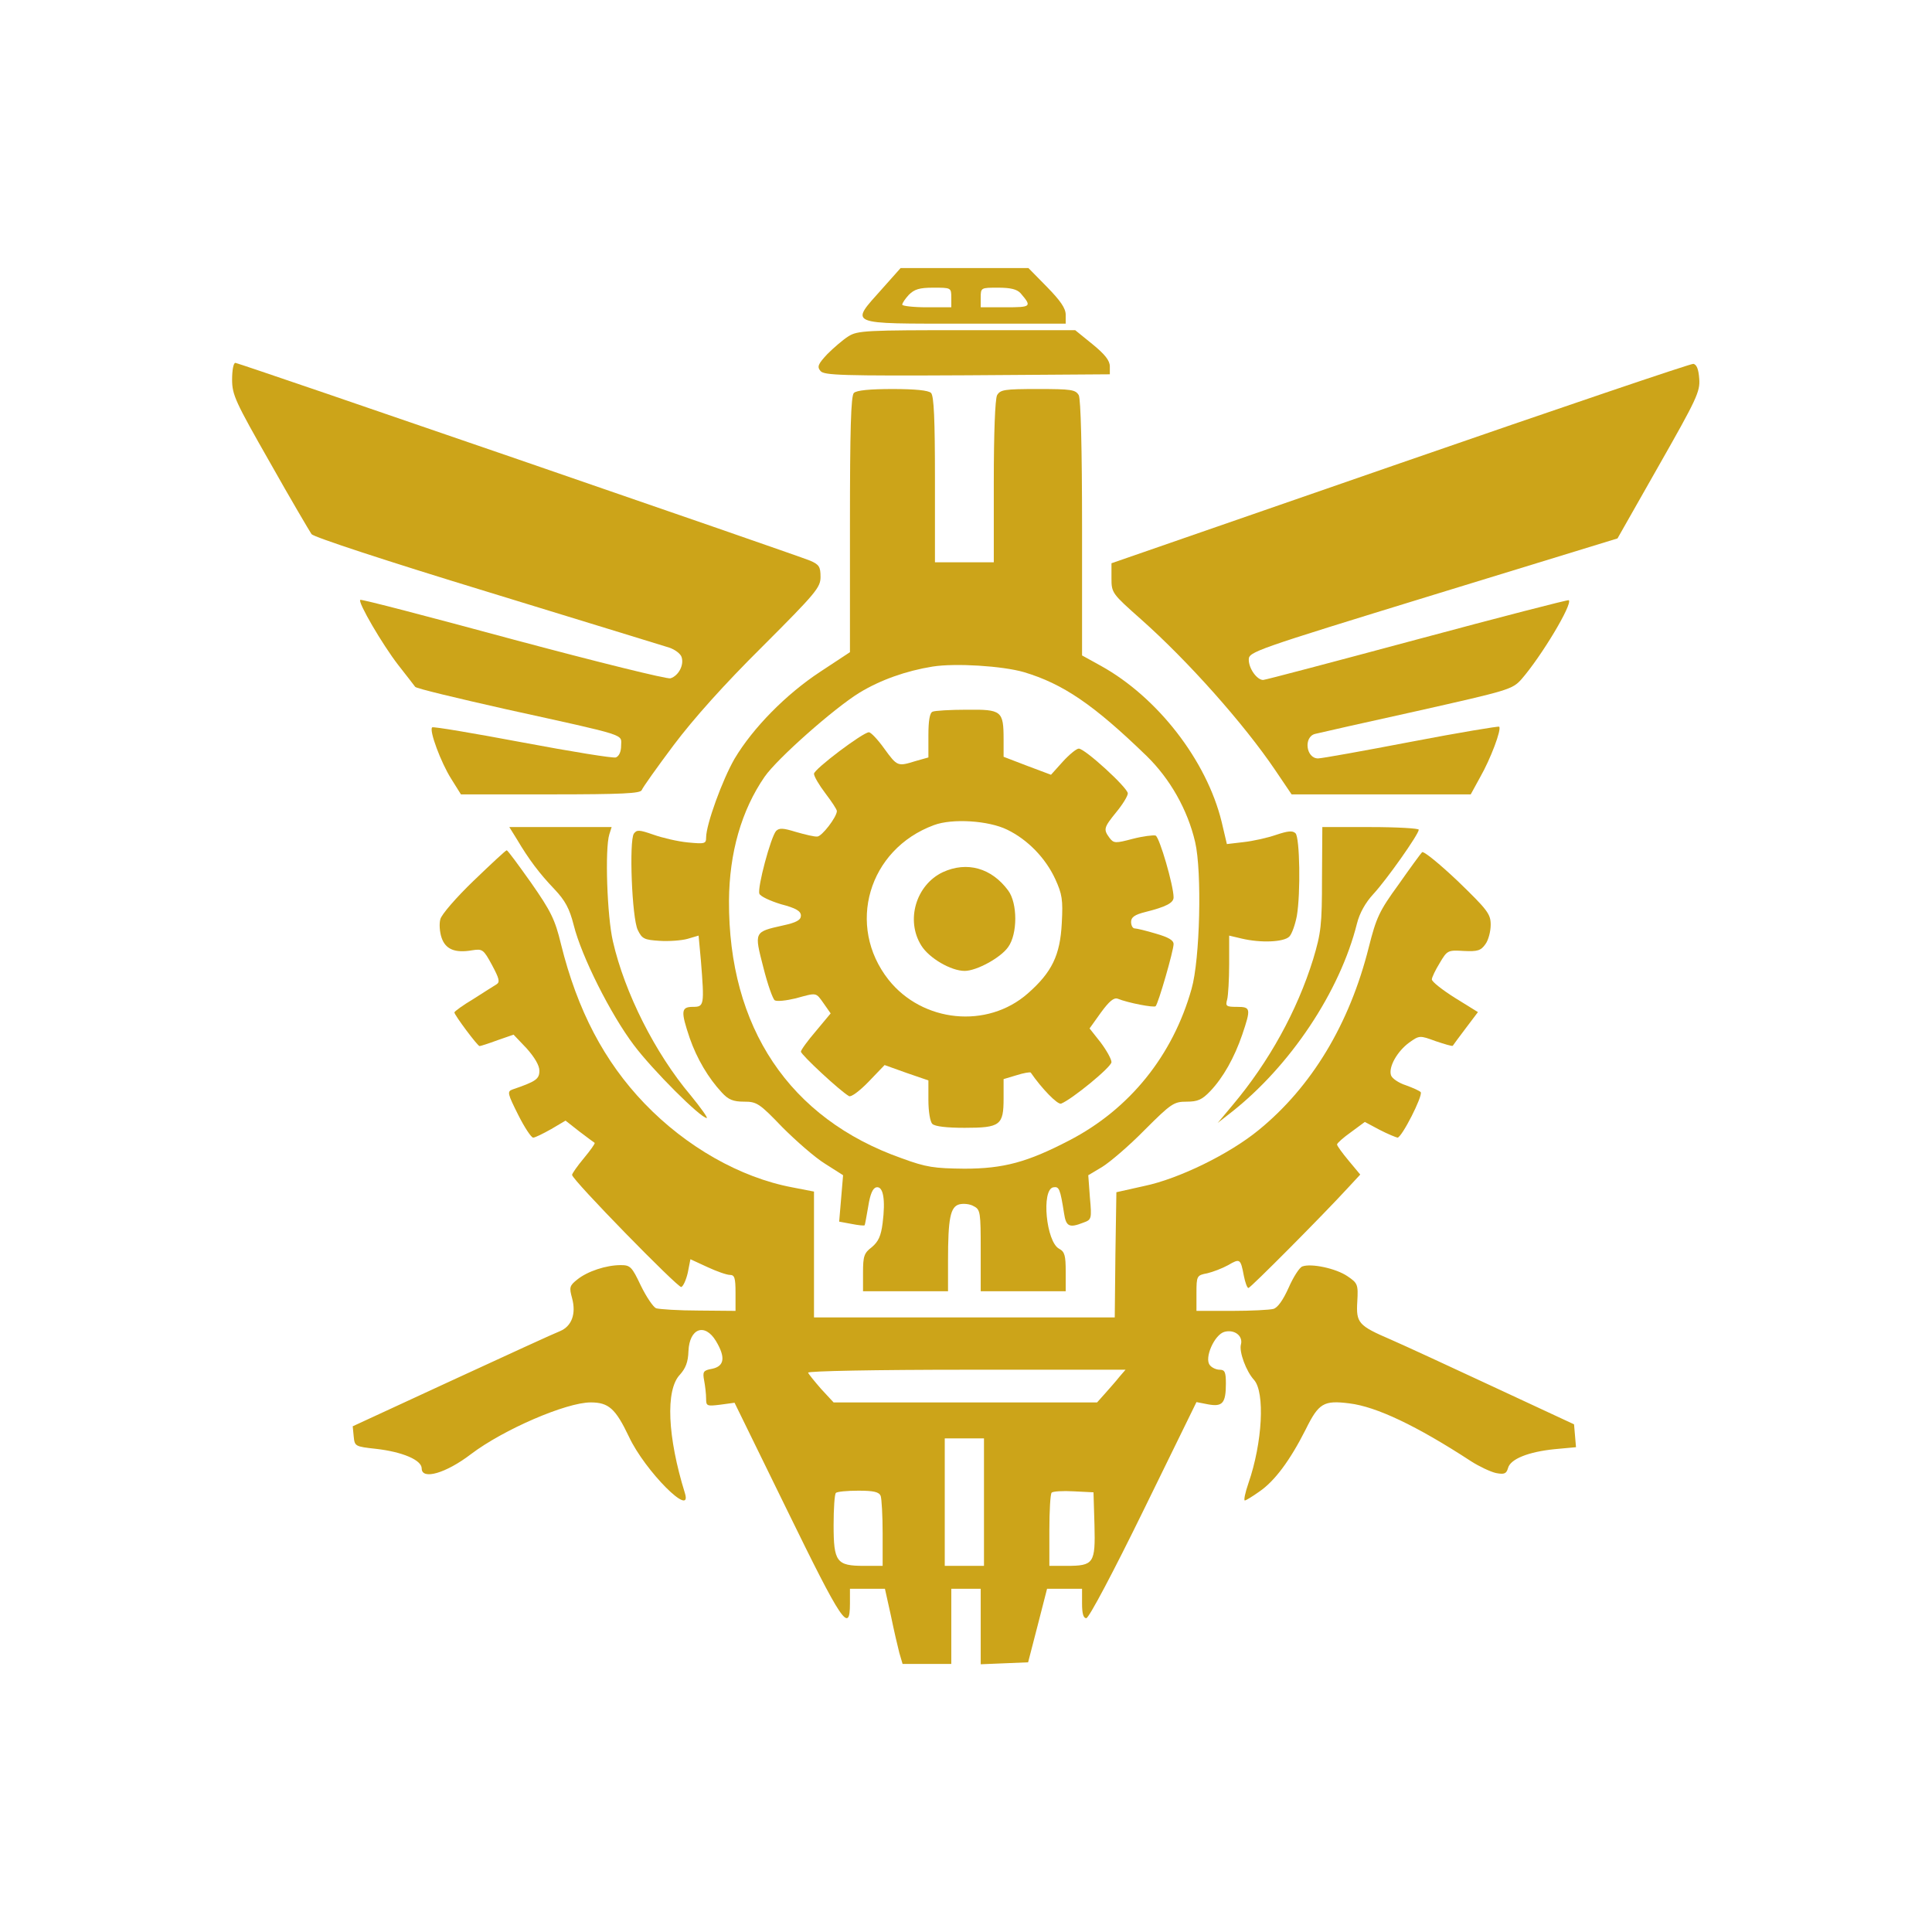 <?xml version="1.0" standalone="no"?>
<!DOCTYPE svg PUBLIC "-//W3C//DTD SVG 20010904//EN"
 "http://www.w3.org/TR/2001/REC-SVG-20010904/DTD/svg10.dtd">
<svg version="1.0" xmlns="http://www.w3.org/2000/svg"
 width="591pt" height="591pt" viewBox="0 0 591 591"
 preserveAspectRatio="xMidYMid meet">

<g transform="translate(0,591) scale(0.1,-0.1)"
fill="#CCA419" stroke="none">
<path d="M2698 5026 c-99 -111 -110 -106 252 -106 l310 0 0 27 c0 20 -16 43
-57 85 l-57 58 -196 0 -195 0 -57 -64z m212 -26 l0 -30 -75 0 c-41 0 -75 4
-75 8 0 5 9 18 20 30 17 17 32 22 75 22 54 0 55 0 55 -30z m212 13 c35 -41 33
-43 -46 -43 l-76 0 0 30 c0 30 1 30 53 30 39 0 58 -5 69 -17z"/>
<path d="M2595 4881 c-16 -10 -45 -35 -64 -54 -29 -31 -32 -39 -21 -52 11 -13
65 -15 449 -13 l436 3 0 24 c0 18 -15 37 -53 68 l-53 43 -332 0 c-307 0 -334
-1 -362 -19z"/>
<path d="M710 4749 c0 -47 10 -68 116 -254 63 -112 121 -210 127 -219 7 -9
229 -82 537 -176 289 -89 539 -165 557 -171 18 -6 35 -19 38 -29 8 -24 -9 -57
-34 -65 -10 -3 -224 50 -482 119 -255 69 -465 124 -467 121 -8 -7 68 -137 116
-199 26 -33 49 -63 52 -67 3 -5 129 -35 280 -69 377 -83 350 -75 350 -111 0
-18 -6 -32 -16 -36 -8 -3 -137 18 -286 46 -149 28 -273 49 -276 46 -10 -9 27
-108 58 -157 l30 -48 274 0 c221 0 275 3 279 13 3 8 47 70 98 138 61 81 154
185 271 301 164 164 178 181 178 213 0 31 -4 38 -32 50 -52 21 -1748 605
-1758 605 -6 0 -10 -23 -10 -51z"/>
<path d="M4283 4493 l-883 -306 0 -46 c0 -45 2 -47 91 -126 143 -127 314 -319
410 -461 l50 -74 274 0 274 0 29 53 c31 54 66 146 58 154 -2 2 -123 -18 -269
-46 -146 -28 -274 -51 -285 -51 -37 0 -45 66 -9 75 12 3 153 35 312 70 280 63
291 66 319 97 61 70 157 230 145 242 -2 2 -211 -52 -464 -120 -253 -68 -465
-124 -471 -124 -19 0 -44 35 -44 62 0 24 14 29 564 198 l564 173 126 222 c116
204 127 227 124 266 -2 30 -8 44 -18 46 -8 1 -412 -136 -897 -304z"/>
<path d="M2612 4708 c-9 -9 -12 -112 -12 -403 l0 -390 -91 -60 c-105 -69 -206
-172 -262 -266 -37 -64 -87 -201 -87 -241 0 -19 -4 -20 -56 -15 -31 3 -78 14
-106 24 -43 15 -50 15 -59 3 -15 -22 -6 -259 12 -295 13 -27 20 -30 66 -33 29
-2 68 1 86 6 l34 10 7 -76 c11 -137 10 -142 -24 -142 -37 0 -38 -13 -10 -96
22 -63 57 -122 98 -166 20 -22 35 -28 68 -28 39 0 47 -5 117 -78 42 -42 100
-93 131 -112 l55 -35 -6 -71 -6 -71 38 -7 c20 -4 38 -6 40 -4 1 2 6 28 11 58
6 38 14 56 25 58 21 4 28 -38 19 -109 -5 -40 -13 -57 -33 -74 -24 -18 -27 -28
-27 -78 l0 -57 130 0 130 0 0 93 c0 130 7 166 35 173 13 3 33 1 44 -6 20 -10
21 -19 21 -135 l0 -125 130 0 130 0 0 60 c0 49 -3 61 -20 70 -40 21 -55 181
-18 188 18 3 21 -4 33 -80 6 -40 16 -45 59 -28 25 9 26 11 20 77 l-5 68 42 25
c23 14 82 64 130 113 82 82 90 87 129 87 34 0 47 6 72 32 40 42 74 103 98 173
27 80 26 85 -16 85 -33 0 -36 2 -30 23 3 12 6 61 6 108 l0 87 38 -9 c59 -14
129 -11 146 6 8 8 18 37 23 63 12 70 9 240 -4 253 -9 9 -24 7 -60 -5 -26 -9
-71 -19 -99 -22 l-51 -6 -16 68 c-46 188 -196 381 -369 477 l-58 32 0 388 c0
248 -4 395 -10 408 -10 17 -22 19 -125 19 -103 0 -115 -2 -125 -19 -6 -12 -10
-115 -10 -265 l0 -246 -90 0 -90 0 0 253 c0 183 -3 256 -12 265 -8 8 -49 12
-118 12 -69 0 -110 -4 -118 -12z m520 -854 c120 -36 213 -99 375 -256 72 -70
126 -165 149 -264 21 -90 15 -359 -11 -449 -57 -203 -189 -368 -375 -464 -127
-66 -200 -86 -320 -86 -92 1 -116 4 -192 32 -343 121 -530 400 -528 788 1 146
38 276 109 379 39 56 212 209 290 257 64 39 143 67 224 80 70 11 213 2 279
-17z"/>
<path d="M2853 3733 c-9 -3 -13 -28 -13 -72 l0 -68 -39 -11 c-55 -17 -56 -17
-96 38 -20 28 -41 50 -47 50 -18 0 -168 -113 -168 -127 0 -8 16 -35 35 -60 19
-25 35 -49 35 -54 0 -18 -46 -78 -60 -78 -8 -1 -37 6 -65 14 -39 12 -51 13
-61 3 -16 -18 -58 -174 -51 -192 3 -8 33 -22 66 -32 46 -12 61 -21 61 -35 0
-13 -13 -21 -55 -30 -89 -20 -88 -19 -60 -128 13 -52 29 -97 35 -101 7 -4 35
-1 64 6 66 18 61 19 86 -16 l21 -30 -45 -54 c-25 -29 -46 -58 -46 -63 0 -9
119 -120 147 -136 6 -4 32 15 60 44 l49 51 67 -24 67 -23 0 -60 c0 -34 5 -66
12 -73 8 -8 45 -12 99 -12 109 0 119 8 119 90 l0 59 40 12 c22 7 41 10 43 8
33 -48 82 -99 93 -95 33 13 154 112 154 127 0 9 -15 36 -33 60 l-34 43 35 49
c25 34 39 46 51 42 32 -13 111 -28 116 -23 8 7 55 170 55 190 0 12 -16 21 -54
32 -30 9 -59 16 -65 16 -6 0 -11 9 -11 20 0 14 11 22 43 30 64 16 87 28 87 45
0 36 -43 184 -55 189 -7 2 -39 -2 -70 -10 -53 -14 -58 -14 -71 3 -19 26 -18
31 21 79 19 23 35 49 35 57 0 17 -131 137 -150 137 -7 0 -29 -18 -49 -40 l-36
-40 -72 27 -73 28 0 53 c0 88 -6 92 -113 91 -51 0 -98 -3 -104 -6z m228 -361
c62 -30 117 -86 147 -151 21 -46 24 -63 20 -135 -5 -98 -30 -150 -104 -215
-124 -109 -322 -89 -426 42 -130 165 -62 399 139 473 56 21 167 14 224 -14z"/>
<path d="M2884 3242 c-82 -39 -114 -147 -66 -224 24 -39 91 -78 133 -78 36 0
110 40 133 73 29 40 29 134 0 173 -51 69 -126 90 -200 56z"/>
<path d="M1581 3343 c36 -61 69 -105 115 -153 33 -35 46 -59 59 -110 24 -96
113 -273 184 -367 57 -76 204 -223 223 -223 4 0 -18 31 -49 69 -109 129 -202
314 -238 471 -18 77 -25 284 -11 328 l7 22 -156 0 -157 0 23 -37z"/>
<path d="M4044 3223 c0 -143 -3 -167 -27 -247 -49 -158 -135 -314 -246 -446
l-46 -55 41 32 c181 142 333 370 385 578 8 32 26 64 50 90 40 43 139 183 139
197 0 4 -66 8 -147 8 l-148 0 -1 -157z"/>
<path d="M1449 3216 c-53 -51 -99 -104 -102 -118 -4 -14 -2 -40 4 -57 12 -35
41 -47 93 -38 32 5 35 3 61 -45 22 -41 25 -52 14 -59 -8 -5 -40 -25 -71 -45
-32 -19 -58 -38 -58 -41 0 -8 71 -103 77 -103 3 0 28 8 55 18 l49 17 40 -42
c24 -27 39 -52 39 -68 0 -26 -10 -33 -83 -58 -16 -6 -14 -13 18 -77 19 -38 40
-70 46 -70 6 0 30 12 55 26 l44 26 42 -33 c24 -18 45 -34 47 -35 2 -2 -13 -23
-33 -47 -20 -24 -36 -47 -36 -51 0 -15 324 -346 334 -343 6 2 15 22 20 44 l8
41 52 -24 c28 -13 59 -24 69 -24 14 0 17 -9 17 -55 l0 -55 -112 1 c-62 0 -121
4 -131 7 -9 4 -30 35 -47 70 -27 57 -32 62 -61 62 -45 0 -102 -19 -133 -44
-24 -19 -25 -24 -16 -57 13 -48 -1 -86 -37 -101 -16 -6 -164 -74 -331 -151
l-303 -140 3 -31 c3 -30 4 -31 68 -38 80 -9 140 -34 140 -60 0 -36 74 -15 151
44 99 75 291 158 366 158 55 0 76 -19 117 -105 49 -105 196 -252 171 -172 -53
171 -60 315 -15 362 17 19 25 38 26 72 3 70 50 87 84 31 30 -50 26 -77 -11
-85 -28 -5 -30 -9 -25 -36 3 -16 6 -41 6 -55 0 -23 2 -24 43 -19 l44 6 161
-329 c167 -342 192 -380 192 -285 l0 45 54 0 53 0 18 -81 c9 -44 21 -96 26
-115 l10 -34 74 0 75 0 0 115 0 115 45 0 45 0 0 -115 0 -116 73 3 72 3 29 112
29 113 53 0 54 0 0 -45 c0 -31 4 -45 13 -45 8 0 83 142 175 330 l162 331 36
-7 c44 -8 54 4 54 64 0 34 -3 42 -19 42 -10 0 -24 6 -30 14 -18 21 14 94 45
102 31 8 57 -13 50 -39 -6 -22 16 -82 40 -108 34 -38 26 -192 -17 -316 -10
-29 -15 -53 -11 -53 3 0 23 12 44 27 47 32 94 95 142 190 40 81 55 90 134 80
82 -10 205 -68 372 -177 25 -16 59 -32 76 -36 26 -5 32 -2 37 15 7 28 63 50
143 58 l65 6 -3 35 -3 35 -245 114 c-135 63 -276 128 -315 145 -100 43 -107
51 -103 117 3 52 1 56 -30 77 -35 24 -111 40 -138 30 -9 -3 -28 -33 -42 -65
-17 -38 -34 -62 -47 -65 -11 -3 -68 -6 -127 -6 l-108 0 0 54 c0 53 1 55 33 61
17 4 46 15 64 25 36 21 38 20 48 -33 4 -20 10 -37 14 -37 6 0 224 219 304 306
l38 41 -35 42 c-20 24 -36 46 -36 50 0 4 19 21 43 38 l42 31 45 -24 c25 -13
50 -23 55 -24 13 0 78 128 71 139 -3 4 -23 13 -45 21 -22 7 -43 21 -46 31 -8
25 19 73 56 100 31 22 32 22 81 4 27 -9 50 -16 52 -14 1 2 19 26 40 54 l37 49
-71 44 c-38 24 -70 49 -70 56 0 6 11 29 24 50 23 39 25 40 74 37 42 -2 52 1
66 21 9 12 16 39 16 59 0 33 -9 45 -101 134 -56 53 -105 93 -109 88 -4 -4 -37
-49 -72 -99 -59 -81 -68 -101 -91 -192 -59 -235 -175 -427 -337 -559 -89 -73
-244 -149 -350 -171 l-85 -19 -3 -191 -2 -192 -460 0 -460 0 0 193 0 192 -67
13 c-159 30 -324 124 -451 256 -124 129 -206 286 -256 488 -18 75 -31 101 -91
187 -39 55 -72 100 -75 100 -3 0 -48 -42 -101 -93z m1975 -1518 c-10 -13 -30
-35 -43 -50 l-25 -28 -403 0 -403 0 -38 41 c-20 23 -38 45 -40 50 -2 5 208 9
484 9 l487 0 -19 -22z m-414 -383 l0 -195 -60 0 -60 0 0 195 0 195 60 0 60 0
0 -195z m-316 19 c3 -9 6 -60 6 -115 l0 -99 -57 0 c-84 0 -93 12 -93 125 0 50
3 95 7 98 3 4 34 7 69 7 47 0 63 -4 68 -16z m654 -89 c3 -117 -2 -125 -85
-125 l-53 0 0 108 c0 60 3 112 7 116 4 4 34 6 68 4 l60 -3 3 -100z"/>
</g>
</svg>
